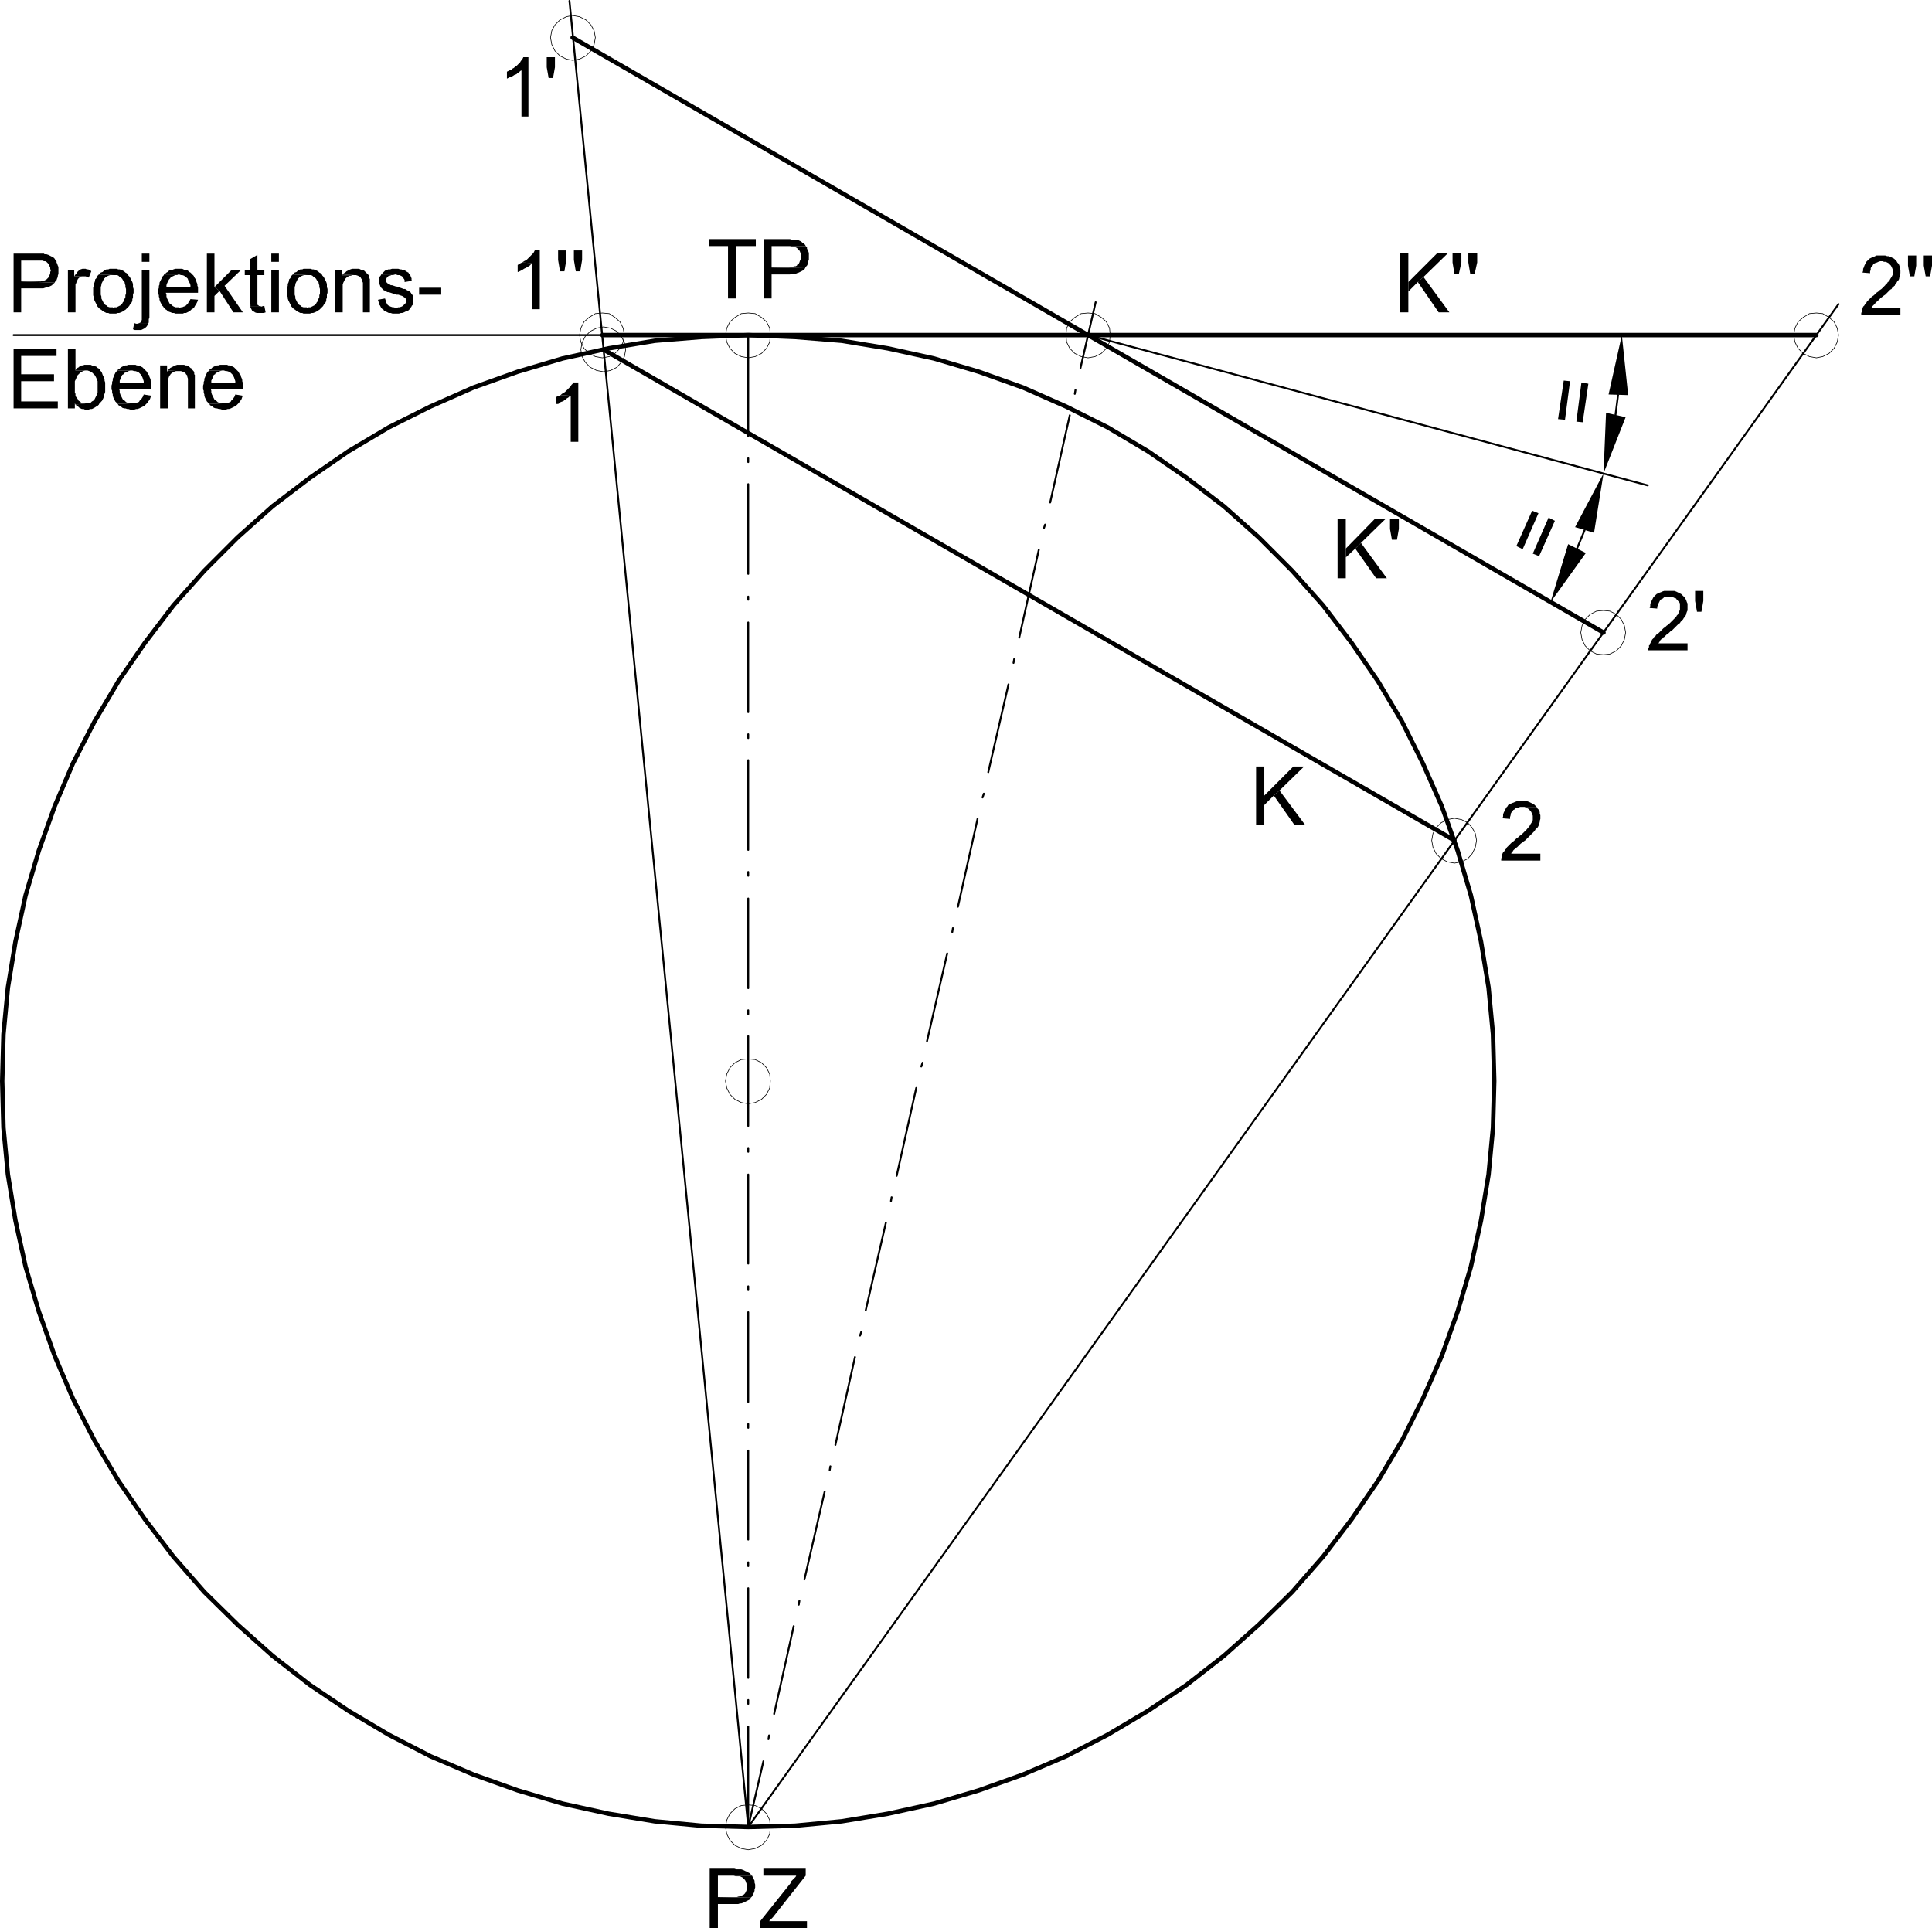 <?xml version="1.0" encoding="UTF-8" standalone="no"?>
<!-- Created with Inkscape (http://www.inkscape.org/) -->
<svg xmlns:dc="http://purl.org/dc/elements/1.1/" xmlns:cc="http://creativecommons.org/ns#" xmlns:rdf="http://www.w3.org/1999/02/22-rdf-syntax-ns#" xmlns:svg="http://www.w3.org/2000/svg" xmlns="http://www.w3.org/2000/svg" xmlns:sodipodi="http://sodipodi.sourceforge.net/DTD/sodipodi-0.dtd" xmlns:inkscape="http://www.inkscape.org/namespaces/inkscape" id="svg2403" sodipodi:version="0.32" inkscape:version="0.46" width="458.775" height="457.875" xml:space="preserve" sodipodi:docname="SterProKreiTreu.svg" version="1.0" inkscape:output_extension="org.inkscape.output.svg.inkscape"><defs id="defs2406"><inkscape:perspective sodipodi:type="inkscape:persp3d" inkscape:vp_x="0 : 526.18109 : 1" inkscape:vp_y="0 : 1000 : 0" inkscape:vp_z="744.09448 : 526.18109 : 1" inkscape:persp3d-origin="372.04724 : 350.78739 : 1" id="perspective2410"/></defs><sodipodi:namedview inkscape:window-height="952" inkscape:window-width="1280" inkscape:pageshadow="2" inkscape:pageopacity="0.0" guidetolerance="10.0" gridtolerance="10.0" objecttolerance="10.0" borderopacity="1.0" bordercolor="#666666" pagecolor="#ffffff" id="base" showgrid="false" inkscape:zoom="1.6139771" inkscape:cx="229.3875" inkscape:cy="228.93758" inkscape:window-x="-4" inkscape:window-y="-4" inkscape:current-layer="g2412"/><g id="g2412" inkscape:groupmode="layer" inkscape:label="SterProKreiTreu" transform="matrix(1.25,0,0,-1.25,-154.125,474.853)"><g id="g2414" transform="scale(0.12,0.12)"><g id="g2416"><path d="M 3393,1454.19 L 3391,1528.19 L 3384,1602.19 L 3372,1675.19 L 3356,1748.19 L 3335,1819.19 L 3310,1889.19 L 3280,1957.19 L 3247,2023.19 L 3209,2087.19 L 3167,2148.19 L 3122,2207.19 L 3073,2262.19 L 3020,2315.19 L 2965,2364.19 L 2906,2409.19 L 2845,2451.19 L 2781,2489.19 L 2715,2522.19 L 2647,2552.19 L 2577,2577.19 L 2506,2598.19 L 2433,2614.19 L 2360,2626.19 L 2286,2632.19 L 2212,2635.19 L 2138,2632.19 L 2064,2626.19 L 1991,2614.19 L 1918,2598.19 L 1847,2577.19 L 1777,2552.19 L 1709,2522.19 L 1643,2489.19 L 1579,2451.19 L 1518,2409.19 L 1459,2364.19 L 1404,2315.19 L 1351,2262.19 L 1302,2207.19 L 1257,2148.19 L 1215,2087.19 L 1177,2023.19 L 1143,1957.19 L 1114,1889.19 L 1089,1819.19 L 1068,1748.19 L 1052,1675.19 L 1040,1602.19 L 1033,1528.19 L 1031,1454.19 L 1033,1380.19 L 1040,1306.19 L 1052,1233.19 L 1068,1160.19 L 1089,1089.19 L 1114,1019.19 L 1143,951.189 L 1177,885.189 L 1215,821.189 L 1257,760.189 L 1302,701.189 L 1351,645.189 L 1404,593.189 L 1459,544.189 L 1518,498.189 L 1579,457.189 L 1643,419.189 L 1709,385.189 L 1777,356.189 L 1847,331.189 L 1918,310.189 L 1991,294.189 L 2064,282.189 L 2138,275.189 L 2212,273.189 L 2286,275.189 L 2360,282.189 L 2433,294.189 L 2506,310.189 L 2577,331.189 L 2647,356.189 L 2715,385.189 L 2781,419.189 L 2845,457.189 L 2906,498.189 L 2965,544.189 L 3020,593.189 L 3073,645.189 L 3122,701.189 L 3167,760.189 L 3209,821.189 L 3247,885.189 L 3280,951.189 L 3310,1019.19 L 3335,1089.19 L 3356,1160.19 L 3372,1233.19 L 3384,1306.19 L 3391,1380.19 L 3393,1454.19" style="fill:none;stroke:#000000;stroke-width:7;stroke-linecap:round;stroke-linejoin:round;stroke-miterlimit:10;stroke-dasharray:none;stroke-opacity:1" id="path2418"/><path d="M 2212,273.189 L 2212,432.189 M 2212,468.189 L 2212,474.189 M 2212,509.189 L 2212,651.189 M 2212,686.189 L 2212,692.189 M 2212,728.189 L 2212,869.189 M 2212,905.189 L 2212,911.189 M 2212,946.189 L 2212,1088.19 M 2212,1123.19 L 2212,1129.19 M 2212,1165.19 L 2212,1306.19 M 2212,1342.19 L 2212,1348.19 M 2212,1383.19 L 2212,1525.19 M 2212,1560.19 L 2212,1566.19 M 2212,1601.19 L 2212,1743.19 M 2212,1779.19 L 2212,1785.19 M 2212,1820.19 L 2212,1962.19 M 2212,1997.19 L 2212,2003.19 M 2212,2038.19 L 2212,2180.19 M 2212,2216.19 L 2212,2221.19 M 2212,2257.19 L 2212,2399.19 M 2212,2434.19 L 2212,2440.19" style="fill:none;stroke:#000000;stroke-width:3;stroke-linecap:round;stroke-linejoin:round;stroke-miterlimit:10;stroke-dasharray:none;stroke-opacity:1" id="path2420"/><path d="M 2212,2475.19 L 2212,2635.19" style="fill:none;stroke:#000000;stroke-width:3;stroke-linecap:round;stroke-linejoin:round;stroke-miterlimit:10;stroke-dasharray:none;stroke-opacity:1" id="path2422"/><path d="M 1983,2612.19 L 3330,1835.19" style="fill:none;stroke:#000000;stroke-width:7;stroke-linecap:round;stroke-linejoin:round;stroke-miterlimit:10;stroke-dasharray:none;stroke-opacity:1" id="path2424"/><path d="M 1929,3164.19 L 2212,273.189 L 3938,2684.19" style="fill:none;stroke:#000000;stroke-width:3;stroke-linecap:round;stroke-linejoin:round;stroke-miterlimit:10;stroke-dasharray:none;stroke-opacity:1" id="path2426"/><path d="M 2018,2612.19 L 2016,2623.19 L 2011,2633.19 L 2004,2641.19 L 1994,2646.19 L 1983,2648.19 L 1972,2646.19 L 1962,2641.19 L 1954,2633.19 L 1949,2623.19 L 1947,2612.19 L 1949,2601.19 L 1954,2592.19 L 1962,2584.19 L 1972,2579.19 L 1983,2577.19 L 1994,2579.19 L 2004,2584.19 L 2011,2592.19 L 2016,2601.19 L 2018,2612.19" style="fill:none;stroke:#000000;stroke-width:1;stroke-linecap:round;stroke-linejoin:round;stroke-miterlimit:10;stroke-dasharray:none;stroke-opacity:1" id="path2428"/><path d="M 2247,273.189 L 2246,284.189 L 2241,294.189 L 2233,302.189 L 2223,307.189 L 2212,308.189 L 2201,307.189 L 2191,302.189 L 2183,294.189 L 2178,284.189 L 2176,273.189 L 2178,262.189 L 2183,252.189 L 2191,244.189 L 2201,239.189 L 2212,237.189 L 2223,239.189 L 2233,244.189 L 2241,252.189 L 2246,262.189 L 2247,273.189" style="fill:none;stroke:#000000;stroke-width:1;stroke-linecap:round;stroke-linejoin:round;stroke-miterlimit:10;stroke-dasharray:none;stroke-opacity:1" id="path2430"/><path d="M 3365,1835.19 L 3363,1846.19 L 3358,1855.19 L 3351,1863.19 L 3341,1868.19 L 3330,1870.19 L 3319,1868.19 L 3309,1863.19 L 3301,1855.19 L 3296,1846.19 L 3294,1835.19 L 3296,1824.19 L 3301,1814.19 L 3309,1806.19 L 3319,1801.19 L 3330,1799.19 L 3341,1801.19 L 3351,1806.19 L 3358,1814.19 L 3363,1824.19 L 3365,1835.19" style="fill:none;stroke:#000000;stroke-width:1;stroke-linecap:round;stroke-linejoin:round;stroke-miterlimit:10;stroke-dasharray:none;stroke-opacity:1" id="path2432"/><path d="M 2212,273.189 L 2236,377.189 M 2244,412.189 L 2245,418.189 M 2253,452.189 L 2284,591.189 M 2292,625.189 L 2293,631.189 M 2301,665.189 L 2333,804.189 M 2341,838.189 L 2342,844.189 M 2350,878.189 L 2381,1017.19 M 2389,1051.19 L 2391,1057.19 M 2398,1091.19 L 2430,1230.19 M 2438,1264.19 L 2439,1270.19 M 2447,1304.19 L 2478,1443.19 M 2486,1477.19 L 2488,1483.19 M 2495,1517.19 L 2527,1656.19 M 2535,1690.19 L 2536,1696.19 M 2544,1730.19 L 2575,1869.19 M 2583,1903.19 L 2585,1909.19 M 2592,1943.19 L 2624,2082.19 M 2632,2116.19 L 2633,2122.19 M 2641,2156.19 L 2672,2295.19 M 2680,2329.19 L 2682,2335.19 M 2690,2370.19 L 2721,2508.19 M 2729,2542.19 L 2730,2548.19" style="fill:none;stroke:#000000;stroke-width:3;stroke-linecap:round;stroke-linejoin:round;stroke-miterlimit:10;stroke-dasharray:none;stroke-opacity:1" id="path2434"/><path d="M 2738,2583.19 L 2762,2687.19" style="fill:none;stroke:#000000;stroke-width:3;stroke-linecap:round;stroke-linejoin:round;stroke-miterlimit:10;stroke-dasharray:none;stroke-opacity:1" id="path2436"/><path d="M 2218,196.189 L 2188,196.189 L 2189,196.189 L 2192,195.189 L 2199,195.189 L 2201,194.189 L 2203,193.189 L 2205,191.189 L 2207,189.189 L 2207,189.189 L 2208,187.189 L 2209,184.189 L 2210,182.189 L 2210,175.189 L 2209,172.189 L 2208,170.189 L 2207,168.189 L 2205,166.189 L 2205,166.189 L 2203,165.189 L 2201,164.189 L 2199,163.189 L 2197,163.189 L 2194,162.189 L 2164,162.189 L 2216,161.189 L 2218,163.189 L 2219,165.189 L 2220,167.189 L 2221,169.189 L 2222,172.189 L 2222,174.189 L 2223,177.189 L 2223,182.189 L 2222,185.189 L 2222,188.189 L 2221,190.189 L 2220,192.189 L 2219,194.189" style="fill:#000000;fill-opacity:1;fill-rule:evenodd;stroke:none" id="path2438"/><path d="M 2186,207.189 L 2151,207.189 L 2151,113.189 L 2164,113.189 L 2164,151.189 L 2196,151.189 L 2199,152.189 L 2201,152.189 L 2204,153.189 L 2206,154.189 L 2208,155.189 L 2210,156.189 L 2212,157.189 L 2214,158.189 L 2215,159.189 L 2216,161.189 L 2164,162.189 L 2164,196.189 L 2218,196.189 L 2216,198.189 L 2214,200.189 L 2212,201.189 L 2211,202.189 L 2208,203.189 L 2206,204.189 L 2204,205.189 L 2201,206.189 L 2193,206.189 L 2190,207.189" style="fill:#000000;fill-opacity:1;fill-rule:evenodd;stroke:none" id="path2440"/><path d="M 2303,207.189 L 2236,207.189 L 2236,196.189 L 2288,196.189 L 2287,194.189 L 2286,193.189 L 2284,191.189 L 2282,189.189 L 2280,187.189 L 2279,184.189 L 2231,124.189 L 2231,113.189 L 2305,113.189 L 2305,124.189 L 2245,124.189 L 2251,130.189 L 2303,196.189" style="fill:#000000;fill-opacity:1;fill-rule:evenodd;stroke:none" id="path2442"/><path d="M 1115,2754.19 L 1085,2753.19 L 1095,2753.19 L 1097,2752.19 L 1099,2752.19 L 1101,2751.19 L 1103,2749.19 L 1105,2747.19 L 1105,2747.19 L 1106,2744.19 L 1107,2742.19 L 1107,2740.19 L 1108,2737.19 L 1107,2735.19 L 1107,2733.19 L 1106,2730.19 L 1105,2728.19 L 1104,2726.19 L 1102,2724.19 L 1102,2724.19 L 1101,2723.19 L 1099,2722.19 L 1097,2721.19 L 1094,2721.19 L 1092,2720.19 L 1061,2720.19 L 1114,2718.19 L 1115,2720.19 L 1117,2722.19 L 1118,2725.19 L 1119,2727.19 L 1119,2729.19 L 1120,2732.19 L 1120,2743.19 L 1119,2745.19 L 1118,2748.19 L 1117,2750.19 L 1117,2752.19" style="fill:#000000;fill-opacity:1;fill-rule:evenodd;stroke:none" id="path2444"/><path d="M 1084,2764.19 L 1049,2764.19 L 1049,2671.19 L 1061,2671.19 L 1061,2709.19 L 1096,2709.19 L 1099,2710.19 L 1102,2711.19 L 1104,2711.19 L 1106,2712.19 L 1108,2713.19 L 1110,2714.19 L 1111,2716.19 L 1113,2717.19 L 1114,2718.19 L 1061,2720.19 L 1061,2753.19 L 1085,2753.19 L 1115,2754.19 L 1114,2756.19 L 1112,2758.19 L 1110,2759.19 L 1108,2760.19 L 1106,2761.19 L 1104,2762.19 L 1101,2763.19 L 1098,2763.19 L 1097,2764.19 L 1087,2764.19" style="fill:#000000;fill-opacity:1;fill-rule:evenodd;stroke:none" id="path2446"/><path d="M 1145,2738.19 L 1135,2738.19 L 1135,2671.19 L 1147,2671.19 L 1147,2715.19 L 1148,2717.19 L 1149,2720.19 L 1149,2720.19 L 1150,2722.19 L 1151,2724.19 L 1153,2726.19 L 1155,2727.19 L 1157,2728.19 L 1160,2728.19 L 1145,2728.19" style="fill:#000000;fill-opacity:1;fill-rule:evenodd;stroke:none" id="path2448"/><path d="M 1160,2740.19 L 1158,2740.19 L 1155,2739.19 L 1153,2738.19 L 1152,2737.19 L 1150,2735.19 L 1149,2733.19 L 1147,2731.19 L 1145,2728.19 L 1163,2728.19 L 1166,2727.19 L 1168,2726.19 L 1172,2736.19 L 1170,2738.19 L 1167,2739.19 L 1165,2739.19 L 1163,2740.19" style="fill:#000000;fill-opacity:1;fill-rule:evenodd;stroke:none" id="path2450"/><path d="M 1184,2731.19 L 1182,2729.19 L 1181,2727.19 L 1180,2725.19 L 1178,2723.19 L 1178,2721.19 L 1177,2718.19 L 1176,2716.19 L 1176,2713.19 L 1175,2710.19 L 1175,2698.19 L 1176,2695.19 L 1176,2693.19 L 1177,2690.19 L 1178,2688.19 L 1179,2686.19 L 1180,2684.19 L 1181,2682.19 L 1182,2680.19 L 1184,2678.19 L 1207,2678.19 L 1206,2679.19 L 1201,2679.19 L 1198,2680.19 L 1196,2682.19 L 1194,2683.19 L 1192,2685.19 L 1192,2685.19 L 1191,2687.19 L 1190,2689.19 L 1189,2691.19 L 1188,2693.19 L 1188,2696.19 L 1187,2699.19 L 1187,2711.19 L 1188,2714.19 L 1188,2716.19 L 1189,2718.19 L 1190,2720.19 L 1191,2722.19 L 1192,2724.19 L 1193,2725.19 L 1195,2727.19 L 1197,2728.19 L 1199,2729.19 L 1202,2730.19 L 1207,2730.19" style="fill:#000000;fill-opacity:1;fill-rule:evenodd;stroke:none" id="path2452"/><path d="M 1207,2740.19 L 1201,2740.19 L 1199,2739.19 L 1196,2739.19 L 1194,2738.19 L 1192,2737.19 L 1190,2735.19 L 1187,2734.19 L 1185,2732.19 L 1185,2732.19 L 1184,2731.19 L 1207,2730.19 L 1213,2730.19 L 1215,2729.19 L 1217,2727.19 L 1219,2726.19 L 1221,2724.19 L 1222,2722.19 L 1224,2720.19 L 1225,2718.19 L 1225,2716.19 L 1226,2714.19 L 1226,2711.19 L 1227,2708.19 L 1227,2701.19 L 1226,2698.19 L 1226,2695.19 L 1225,2693.19 L 1224,2691.19 L 1224,2689.19 L 1222,2687.19 L 1221,2685.19 L 1220,2684.19 L 1218,2682.19 L 1216,2681.19 L 1214,2680.19 L 1212,2679.19 L 1209,2679.19 L 1207,2678.19 L 1184,2678.19 L 1184,2678.19 L 1186,2676.19 L 1188,2675.19 L 1190,2673.19 L 1192,2672.19 L 1194,2671.19 L 1196,2670.19 L 1199,2670.19 L 1201,2669.19 L 1211,2669.19 L 1214,2670.19 L 1216,2670.19 L 1219,2671.19 L 1221,2672.19 L 1223,2673.19 L 1224,2674.19 L 1226,2675.19 L 1228,2677.19 L 1230,2679.19 L 1232,2681.19 L 1233,2683.19 L 1235,2685.19 L 1235,2685.19 L 1236,2687.19 L 1237,2689.19 L 1237,2692.19 L 1238,2694.19 L 1238,2699.19 L 1239,2702.19 L 1239,2708.19 L 1238,2711.19 L 1238,2716.19 L 1237,2719.19 L 1236,2721.19 L 1235,2723.19 L 1234,2725.19 L 1233,2727.19 L 1231,2729.19 L 1230,2731.19 L 1228,2733.19 L 1226,2734.19 L 1224,2736.19 L 1222,2737.19 L 1220,2738.19 L 1217,2739.19 L 1215,2739.19 L 1212,2740.19 L 1210,2740.19" style="fill:#000000;fill-opacity:1;fill-rule:evenodd;stroke:none" id="path2454"/><path d="M 1240,2654.19 L 1238,2644.19 L 1239,2644.19 L 1241,2643.19 L 1251,2643.19 L 1253,2644.19 L 1255,2645.19 L 1257,2646.19 L 1259,2648.19 L 1260,2649.19 L 1261,2651.19 L 1262,2653.19 L 1245,2653.19 L 1243,2653.19" style="fill:#000000;fill-opacity:1;fill-rule:evenodd;stroke:none" id="path2456"/><path d="M 1264,2738.19 L 1252,2738.19 L 1252,2659.19 L 1251,2657.19 L 1250,2655.19 L 1250,2655.19 L 1248,2654.19 L 1245,2653.19 L 1262,2653.19 L 1263,2655.19 L 1263,2660.19 L 1264,2663.19 L 1264,2667.19" style="fill:#000000;fill-opacity:1;fill-rule:evenodd;stroke:none" id="path2458"/><path d="M 1252,2751.19 L 1264,2751.19 L 1264,2764.19 L 1252,2764.19 L 1252,2751.19 z" style="fill:#000000;fill-opacity:1;fill-rule:evenodd;stroke:none" id="path2460"/><path d="M 1329,2692.19 L 1329,2692.19 L 1328,2690.19 L 1326,2687.19 L 1325,2685.19 L 1323,2683.19 L 1322,2682.19 L 1321,2681.19 L 1318,2680.19 L 1316,2679.19 L 1314,2679.19 L 1311,2678.19 L 1287,2678.19 L 1288,2678.19 L 1289,2676.19 L 1291,2675.19 L 1293,2673.19 L 1295,2672.19 L 1298,2671.19 L 1300,2670.19 L 1303,2670.19 L 1305,2669.19 L 1311,2669.19 L 1317,2669.19 L 1319,2670.19 L 1322,2670.19 L 1324,2671.19 L 1326,2672.19 L 1328,2673.19 L 1330,2675.19 L 1331,2676.19 L 1333,2677.19 L 1335,2679.19 L 1336,2681.19 L 1338,2684.19 L 1339,2686.19 L 1340,2688.19 L 1341,2691.19" style="fill:#000000;fill-opacity:1;fill-rule:evenodd;stroke:none" id="path2462"/><path d="M 1287,2731.19 L 1287,2730.19 L 1285,2728.19 L 1284,2726.19 L 1283,2724.19 L 1282,2722.19 L 1281,2720.19 L 1280,2718.19 L 1280,2715.19 L 1279,2713.19 L 1279,2710.19 L 1278,2707.19 L 1278,2701.19 L 1279,2698.19 L 1279,2696.19 L 1280,2693.19 L 1280,2691.19 L 1281,2688.19 L 1282,2686.19 L 1283,2684.19 L 1284,2682.19 L 1286,2680.19 L 1287,2678.19 L 1311,2678.19 L 1310,2679.19 L 1305,2679.19 L 1303,2680.19 L 1301,2681.19 L 1299,2683.19 L 1297,2684.19 L 1296,2685.19 L 1295,2687.19 L 1294,2689.19 L 1293,2691.19 L 1292,2693.19 L 1291,2696.19 L 1291,2699.19 L 1290,2702.19 L 1341,2702.19 L 1341,2711.19 L 1291,2711.19 L 1291,2714.19 L 1292,2717.19 L 1293,2719.19 L 1294,2721.19 L 1295,2723.19 L 1297,2725.19 L 1298,2727.19 L 1301,2728.19 L 1303,2729.19 L 1305,2730.19 L 1308,2730.19 L 1310,2731.19" style="fill:#000000;fill-opacity:1;fill-rule:evenodd;stroke:none" id="path2464"/><path d="M 1310,2740.19 L 1305,2740.19 L 1302,2739.19 L 1300,2738.19 L 1297,2738.19 L 1295,2737.19 L 1293,2735.19 L 1291,2734.19 L 1289,2732.19 L 1287,2731.19 L 1311,2731.19 L 1314,2730.19 L 1316,2730.19 L 1319,2729.19 L 1321,2727.19 L 1323,2726.19 L 1325,2724.19 L 1325,2723.19 L 1326,2721.19 L 1327,2719.19 L 1328,2717.19 L 1329,2714.19 L 1329,2711.19 L 1291,2711.19 L 1341,2711.19 L 1340,2713.19 L 1340,2716.19 L 1339,2718.19 L 1338,2721.19 L 1338,2723.19 L 1336,2725.19 L 1335,2727.19 L 1334,2729.19 L 1332,2731.19 L 1331,2732.19 L 1329,2734.19 L 1327,2735.19 L 1325,2737.19 L 1323,2738.19 L 1320,2738.19 L 1318,2739.19 L 1316,2740.19 L 1313,2740.19" style="fill:#000000;fill-opacity:1;fill-rule:evenodd;stroke:none" id="path2466"/><path d="M 1409,2738.19 L 1394,2738.19 L 1367,2711.19 L 1375,2705.19 L 1397,2671.19 L 1412,2671.19 L 1383,2713.19" style="fill:#000000;fill-opacity:1;fill-rule:evenodd;stroke:none" id="path2468"/><path d="M 1367,2764.19 L 1355,2764.19 L 1355,2671.19 L 1367,2671.19 L 1367,2697.19 L 1375,2705.19 L 1367,2711.19" style="fill:#000000;fill-opacity:1;fill-rule:evenodd;stroke:none" id="path2470"/><path d="M 1446,2681.19 L 1444,2681.19 L 1441,2680.19 L 1424,2680.19 L 1424,2678.19 L 1425,2677.19 L 1426,2675.19 L 1427,2673.19 L 1430,2672.19 L 1431,2671.19 L 1434,2670.19 L 1445,2670.19 L 1448,2671.19" style="fill:#000000;fill-opacity:1;fill-rule:evenodd;stroke:none" id="path2472"/><path d="M 1435,2762.19 L 1423,2755.19 L 1423,2738.19 L 1415,2738.19 L 1415,2730.19 L 1423,2730.19 L 1423,2686.19 L 1424,2683.19 L 1424,2680.19 L 1441,2680.19 L 1440,2681.19 L 1437,2681.19 L 1437,2682.19 L 1435,2683.19 L 1435,2730.19 L 1446,2730.19 L 1446,2738.19 L 1435,2738.19" style="fill:#000000;fill-opacity:1;fill-rule:evenodd;stroke:none" id="path2474"/><path d="M 1457,2671.19 L 1469,2671.19 L 1469,2738.19 L 1457,2738.19 L 1457,2671.19 z" style="fill:#000000;fill-opacity:1;fill-rule:evenodd;stroke:none" id="path2476"/><path d="M 1457,2751.19 L 1469,2751.19 L 1469,2764.19 L 1457,2764.19 L 1457,2751.19 z" style="fill:#000000;fill-opacity:1;fill-rule:evenodd;stroke:none" id="path2478"/><path d="M 1491,2731.19 L 1489,2729.19 L 1488,2727.19 L 1487,2725.19 L 1485,2723.19 L 1485,2721.19 L 1484,2718.19 L 1483,2716.19 L 1483,2713.19 L 1482,2710.19 L 1482,2698.19 L 1483,2695.19 L 1483,2693.19 L 1484,2690.19 L 1485,2688.19 L 1486,2686.19 L 1487,2684.19 L 1488,2682.19 L 1489,2680.19 L 1491,2678.19 L 1514,2678.19 L 1513,2679.19 L 1508,2679.19 L 1505,2680.19 L 1503,2682.19 L 1501,2683.19 L 1499,2685.19 L 1499,2685.19 L 1498,2687.19 L 1497,2689.19 L 1496,2691.19 L 1495,2693.19 L 1495,2696.19 L 1494,2699.19 L 1494,2711.19 L 1495,2714.19 L 1495,2716.19 L 1496,2718.19 L 1497,2720.19 L 1498,2722.19 L 1499,2724.19 L 1500,2725.19 L 1502,2727.19 L 1504,2728.19 L 1506,2729.19 L 1509,2730.19 L 1514,2730.19" style="fill:#000000;fill-opacity:1;fill-rule:evenodd;stroke:none" id="path2480"/><path d="M 1514,2740.19 L 1508,2740.19 L 1506,2739.19 L 1503,2739.19 L 1501,2738.19 L 1499,2737.19 L 1497,2735.19 L 1494,2734.19 L 1492,2732.19 L 1492,2732.19 L 1491,2731.19 L 1514,2730.19 L 1520,2730.19 L 1522,2729.19 L 1524,2727.19 L 1526,2726.19 L 1528,2724.19 L 1529,2722.19 L 1531,2720.19 L 1532,2718.19 L 1532,2716.19 L 1533,2714.19 L 1533,2711.19 L 1534,2708.19 L 1534,2701.19 L 1533,2698.19 L 1533,2695.19 L 1532,2693.19 L 1531,2691.19 L 1531,2689.19 L 1529,2687.19 L 1528,2685.19 L 1527,2684.19 L 1525,2682.19 L 1523,2681.19 L 1521,2680.19 L 1519,2679.19 L 1516,2679.19 L 1514,2678.19 L 1491,2678.19 L 1491,2678.19 L 1493,2676.19 L 1495,2675.19 L 1497,2673.19 L 1499,2672.19 L 1501,2671.19 L 1503,2670.19 L 1506,2670.19 L 1508,2669.19 L 1518,2669.19 L 1521,2670.19 L 1523,2670.19 L 1526,2671.19 L 1528,2672.19 L 1530,2673.19 L 1531,2674.19 L 1533,2675.19 L 1535,2677.19 L 1537,2679.19 L 1539,2681.19 L 1540,2683.19 L 1542,2685.19 L 1542,2685.19 L 1543,2687.19 L 1544,2689.19 L 1544,2692.19 L 1545,2694.19 L 1545,2699.19 L 1546,2702.19 L 1546,2708.19 L 1545,2711.19 L 1545,2716.19 L 1544,2719.19 L 1543,2721.19 L 1542,2723.19 L 1541,2725.19 L 1540,2727.19 L 1538,2729.19 L 1537,2731.19 L 1535,2733.19 L 1533,2734.19 L 1531,2736.19 L 1529,2737.19 L 1527,2738.19 L 1524,2739.19 L 1522,2739.19 L 1519,2740.19 L 1517,2740.19" style="fill:#000000;fill-opacity:1;fill-rule:evenodd;stroke:none" id="path2482"/><path d="M 1570,2731.19 L 1569,2729.19 L 1583,2729.19 L 1585,2730.19 L 1588,2730.19" style="fill:#000000;fill-opacity:1;fill-rule:evenodd;stroke:none" id="path2484"/><path d="M 1569,2738.19 L 1558,2738.19 L 1558,2671.19 L 1570,2671.19 L 1570,2715.19 L 1571,2718.19 L 1572,2720.19 L 1573,2722.19 L 1574,2724.19 L 1575,2725.19 L 1576,2726.19 L 1578,2727.19 L 1580,2729.19 L 1569,2729.19" style="fill:#000000;fill-opacity:1;fill-rule:evenodd;stroke:none" id="path2486"/><path d="M 1590,2740.19 L 1585,2740.19 L 1582,2739.19 L 1580,2738.19 L 1578,2737.19 L 1576,2736.19 L 1574,2734.19 L 1572,2733.19 L 1570,2731.19 L 1588,2730.19 L 1591,2730.19 L 1594,2729.19 L 1596,2728.19 L 1598,2727.19 L 1599,2725.19 L 1601,2722.19 L 1601,2720.19 L 1602,2718.19 L 1602,2671.19 L 1613,2671.19 L 1613,2724.19 L 1612,2725.19 L 1612,2728.19 L 1611,2730.19 L 1609,2732.19 L 1608,2733.19 L 1606,2735.19 L 1604,2737.19 L 1602,2738.19 L 1600,2738.19 L 1598,2739.19 L 1596,2740.19 L 1593,2740.19" style="fill:#000000;fill-opacity:1;fill-rule:evenodd;stroke:none" id="path2488"/><path d="M 1637,2693.19 L 1626,2691.19 L 1626,2690.19 L 1627,2687.19 L 1627,2684.19 L 1629,2682.19 L 1630,2680.19 L 1631,2678.19 L 1655,2678.19 L 1654,2678.19 L 1651,2679.19 L 1649,2679.19 L 1646,2680.19 L 1644,2681.19 L 1642,2682.19 L 1641,2683.19 L 1640,2685.19 L 1638,2687.19 L 1638,2690.19" style="fill:#000000;fill-opacity:1;fill-rule:evenodd;stroke:none" id="path2490"/><path d="M 1631,2731.19 L 1630,2729.19 L 1629,2728.19 L 1628,2726.19 L 1628,2716.19 L 1629,2714.19 L 1630,2711.19 L 1631,2710.19 L 1633,2708.19 L 1635,2706.19 L 1638,2705.19 L 1638,2705.19 L 1639,2704.19 L 1641,2703.19 L 1643,2703.19 L 1646,2702.19 L 1649,2701.19 L 1652,2700.19 L 1655,2699.19 L 1658,2699.19 L 1661,2698.19 L 1664,2697.19 L 1666,2696.19 L 1667,2695.19 L 1669,2694.19 L 1670,2692.19 L 1670,2686.19 L 1668,2684.19 L 1666,2682.19 L 1665,2681.19 L 1663,2680.19 L 1660,2679.19 L 1658,2679.19 L 1655,2678.19 L 1631,2678.19 L 1633,2676.19 L 1635,2675.19 L 1635,2674.19 L 1637,2673.19 L 1639,2672.19 L 1641,2671.19 L 1643,2670.19 L 1646,2670.19 L 1649,2669.19 L 1659,2669.19 L 1662,2670.19 L 1664,2670.19 L 1667,2671.19 L 1669,2672.19 L 1671,2673.19 L 1674,2674.19 L 1676,2676.19 L 1677,2678.19 L 1679,2680.19 L 1679,2681.19 L 1681,2683.19 L 1681,2685.19 L 1682,2688.19 L 1682,2693.19 L 1681,2696.19 L 1681,2698.19 L 1679,2700.19 L 1678,2702.19 L 1676,2704.19 L 1674,2705.19 L 1672,2706.19 L 1670,2707.19 L 1669,2708.19 L 1666,2708.19 L 1664,2709.19 L 1661,2710.19 L 1658,2711.19 L 1655,2712.19 L 1654,2712.19 L 1651,2713.19 L 1648,2714.19 L 1646,2714.19 L 1645,2715.19 L 1644,2715.19 L 1642,2716.19 L 1640,2718.19 L 1639,2719.19 L 1639,2724.19 L 1640,2726.19 L 1642,2728.19 L 1643,2729.19 L 1645,2729.19 L 1647,2730.19 L 1650,2730.19 L 1653,2731.19" style="fill:#000000;fill-opacity:1;fill-rule:evenodd;stroke:none" id="path2492"/><path d="M 1653,2740.19 L 1648,2740.19 L 1645,2739.19 L 1642,2739.19 L 1640,2738.19 L 1637,2737.19 L 1635,2735.19 L 1635,2735.19 L 1633,2733.19 L 1631,2731.19 L 1654,2731.19 L 1657,2730.19 L 1660,2730.19 L 1662,2729.19 L 1664,2728.19 L 1665,2726.19 L 1667,2724.19 L 1668,2722.19 L 1668,2719.19 L 1680,2721.19 L 1679,2722.19 L 1679,2725.19 L 1678,2727.19 L 1677,2730.19 L 1676,2732.19 L 1675,2732.19 L 1674,2734.19 L 1672,2735.19 L 1669,2737.19 L 1667,2738.19 L 1665,2738.19 L 1663,2739.19 L 1661,2739.19 L 1658,2740.19 L 1655,2740.19" style="fill:#000000;fill-opacity:1;fill-rule:evenodd;stroke:none" id="path2494"/><path d="M 1691,2699.19 L 1726,2699.19 L 1726,2710.19 L 1691,2710.19 L 1691,2699.19 z" style="fill:#000000;fill-opacity:1;fill-rule:evenodd;stroke:none" id="path2496"/><path d="M 1117,2613.19 L 1049,2613.19 L 1049,2519.19 L 1119,2519.19 L 1119,2530.19 L 1061,2530.19 L 1061,2562.19 L 1113,2562.19 L 1113,2573.19 L 1061,2573.19 L 1061,2602.19 L 1117,2602.19" style="fill:#000000;fill-opacity:1;fill-rule:evenodd;stroke:none" id="path2498"/><path d="M 1158,2528.19 L 1146,2527.19 L 1147,2525.19 L 1164,2527.19 L 1161,2527.19" style="fill:#000000;fill-opacity:1;fill-rule:evenodd;stroke:none" id="path2500"/><path d="M 1165,2588.19 L 1161,2588.19 L 1159,2587.19 L 1157,2587.19 L 1154,2586.19 L 1152,2584.19 L 1150,2583.19 L 1148,2581.19 L 1147,2579.19 L 1166,2579.19 L 1169,2578.19 L 1171,2577.19 L 1173,2576.19 L 1175,2574.19 L 1177,2572.19 L 1177,2572.19 L 1178,2571.19 L 1179,2569.19 L 1180,2567.19 L 1181,2564.19 L 1182,2562.19 L 1182,2544.19 L 1181,2541.19 L 1180,2539.19 L 1179,2537.19 L 1178,2535.19 L 1177,2533.19 L 1175,2531.19 L 1173,2530.19 L 1171,2528.19 L 1169,2527.19 L 1164,2527.19 L 1147,2525.19 L 1149,2523.19 L 1151,2522.19 L 1153,2520.19 L 1155,2519.19 L 1157,2518.19 L 1160,2518.19 L 1162,2517.19 L 1165,2517.19 L 1168,2517.19 L 1170,2518.19 L 1173,2518.19 L 1175,2519.19 L 1177,2520.19 L 1180,2522.19 L 1182,2523.19 L 1184,2525.19 L 1185,2527.19 L 1186,2527.19 L 1187,2529.19 L 1189,2531.19 L 1190,2533.19 L 1191,2535.19 L 1192,2538.19 L 1192,2540.19 L 1193,2542.19 L 1194,2545.19 L 1194,2560.19 L 1193,2563.19 L 1193,2565.19 L 1192,2568.19 L 1191,2570.19 L 1190,2572.19 L 1189,2575.19 L 1188,2577.19 L 1186,2579.19 L 1186,2580.19 L 1184,2582.19 L 1182,2583.19 L 1180,2585.19 L 1177,2586.19 L 1175,2586.19 L 1173,2587.19 L 1171,2588.19 L 1168,2588.19" style="fill:#000000;fill-opacity:1;fill-rule:evenodd;stroke:none" id="path2502"/><path d="M 1147,2613.19 L 1135,2613.19 L 1135,2519.19 L 1146,2519.19 L 1146,2527.19 L 1158,2528.19 L 1156,2528.19 L 1154,2530.19 L 1152,2531.19 L 1151,2533.19 L 1149,2536.19 L 1149,2536.19 L 1148,2537.19 L 1147,2539.19 L 1147,2542.19 L 1146,2544.19 L 1146,2562.19 L 1147,2564.19 L 1148,2566.19 L 1149,2569.19 L 1150,2571.19 L 1151,2572.19 L 1153,2574.19 L 1155,2576.19 L 1157,2577.19 L 1159,2578.19 L 1162,2579.19 L 1164,2579.19 L 1147,2579.19" style="fill:#000000;fill-opacity:1;fill-rule:evenodd;stroke:none" id="path2504"/><path d="M 1255,2541.19 L 1255,2541.19 L 1254,2538.19 L 1252,2535.19 L 1251,2533.19 L 1249,2532.19 L 1248,2530.19 L 1247,2529.19 L 1244,2528.19 L 1242,2527.19 L 1237,2527.19 L 1213,2526.19 L 1214,2526.19 L 1215,2524.19 L 1217,2523.19 L 1219,2522.19 L 1221,2520.19 L 1224,2519.19 L 1226,2519.19 L 1229,2518.19 L 1231,2518.19 L 1234,2517.19 L 1237,2517.19 L 1240,2517.19 L 1243,2518.19 L 1245,2518.19 L 1248,2519.19 L 1250,2520.19 L 1252,2521.19 L 1254,2522.19 L 1256,2523.19 L 1257,2524.19 L 1259,2526.19 L 1261,2528.19 L 1262,2530.19 L 1264,2532.19 L 1265,2534.19 L 1266,2537.19 L 1267,2539.19" style="fill:#000000;fill-opacity:1;fill-rule:evenodd;stroke:none" id="path2506"/><path d="M 1213,2579.19 L 1213,2578.19 L 1211,2577.19 L 1210,2575.19 L 1209,2573.19 L 1208,2571.19 L 1207,2568.19 L 1206,2566.19 L 1206,2563.19 L 1205,2561.19 L 1205,2558.19 L 1204,2555.19 L 1204,2549.19 L 1205,2547.19 L 1205,2544.19 L 1206,2541.19 L 1206,2539.19 L 1207,2536.19 L 1208,2534.19 L 1209,2532.19 L 1210,2530.19 L 1212,2528.19 L 1213,2526.19 L 1237,2527.19 L 1231,2527.19 L 1229,2528.19 L 1227,2529.19 L 1225,2531.19 L 1223,2533.19 L 1222,2533.19 L 1221,2535.19 L 1220,2537.19 L 1219,2539.19 L 1218,2541.19 L 1217,2544.19 L 1217,2547.19 L 1216,2550.19 L 1267,2550.19 L 1267,2559.19 L 1217,2559.19 L 1217,2563.19 L 1218,2565.19 L 1219,2567.19 L 1220,2570.19 L 1221,2572.19 L 1223,2573.19 L 1224,2575.19 L 1227,2576.19 L 1229,2577.19 L 1231,2578.19 L 1234,2579.19 L 1236,2579.19" style="fill:#000000;fill-opacity:1;fill-rule:evenodd;stroke:none" id="path2508"/><path d="M 1236,2588.19 L 1231,2588.19 L 1228,2587.19 L 1226,2587.19 L 1223,2586.19 L 1221,2585.19 L 1219,2584.19 L 1217,2582.19 L 1215,2581.19 L 1213,2579.19 L 1237,2579.19 L 1240,2578.19 L 1242,2578.19 L 1245,2577.19 L 1247,2576.19 L 1249,2574.19 L 1251,2572.19 L 1251,2572.19 L 1252,2570.19 L 1253,2568.19 L 1254,2565.19 L 1255,2562.19 L 1255,2559.19 L 1217,2559.19 L 1267,2559.19 L 1266,2562.19 L 1266,2564.19 L 1265,2567.19 L 1264,2569.19 L 1264,2571.19 L 1262,2573.19 L 1261,2575.19 L 1260,2577.19 L 1258,2579.19 L 1257,2580.19 L 1255,2582.19 L 1253,2584.19 L 1251,2585.19 L 1249,2586.19 L 1246,2587.19 L 1244,2587.19 L 1242,2588.19 L 1239,2588.19" style="fill:#000000;fill-opacity:1;fill-rule:evenodd;stroke:none" id="path2510"/><path d="M 1293,2579.19 L 1292,2577.19 L 1303,2577.19 L 1306,2578.19 L 1311,2578.19" style="fill:#000000;fill-opacity:1;fill-rule:evenodd;stroke:none" id="path2512"/><path d="M 1292,2587.19 L 1281,2587.19 L 1281,2519.19 L 1293,2519.19 L 1293,2564.19 L 1294,2566.19 L 1295,2569.19 L 1296,2571.19 L 1297,2572.19 L 1298,2574.19 L 1299,2574.19 L 1301,2576.19 L 1303,2577.19 L 1292,2577.19" style="fill:#000000;fill-opacity:1;fill-rule:evenodd;stroke:none" id="path2514"/><path d="M 1313,2588.19 L 1308,2588.19 L 1305,2587.19 L 1303,2586.19 L 1301,2585.19 L 1299,2584.19 L 1297,2583.19 L 1295,2581.19 L 1293,2579.19 L 1311,2578.19 L 1314,2578.19 L 1317,2577.19 L 1319,2576.19 L 1321,2575.19 L 1322,2573.19 L 1324,2571.19 L 1324,2569.19 L 1325,2566.19 L 1325,2519.19 L 1336,2519.19 L 1336,2572.19 L 1335,2573.19 L 1335,2576.19 L 1334,2578.19 L 1332,2580.19 L 1331,2582.19 L 1329,2583.19 L 1327,2585.19 L 1325,2586.19 L 1323,2587.19 L 1321,2587.19 L 1319,2588.19 L 1316,2588.19" style="fill:#000000;fill-opacity:1;fill-rule:evenodd;stroke:none" id="path2516"/><path d="M 1400,2541.19 L 1400,2541.19 L 1399,2538.19 L 1397,2535.19 L 1396,2533.19 L 1394,2532.19 L 1393,2530.19 L 1392,2529.19 L 1389,2528.19 L 1387,2527.19 L 1382,2527.19 L 1358,2526.19 L 1359,2526.19 L 1360,2524.19 L 1362,2523.19 L 1364,2522.19 L 1366,2520.19 L 1369,2519.19 L 1371,2519.19 L 1374,2518.19 L 1376,2518.19 L 1379,2517.19 L 1382,2517.19 L 1385,2517.19 L 1388,2518.19 L 1390,2518.19 L 1393,2519.19 L 1395,2520.19 L 1397,2521.19 L 1399,2522.19 L 1401,2523.19 L 1402,2524.19 L 1404,2526.19 L 1406,2528.19 L 1407,2530.19 L 1409,2532.19 L 1410,2534.19 L 1411,2537.19 L 1412,2539.19" style="fill:#000000;fill-opacity:1;fill-rule:evenodd;stroke:none" id="path2518"/><path d="M 1358,2579.19 L 1358,2578.19 L 1356,2577.19 L 1355,2575.19 L 1354,2573.19 L 1353,2571.19 L 1352,2568.19 L 1351,2566.19 L 1351,2563.19 L 1350,2561.19 L 1350,2558.19 L 1349,2555.19 L 1349,2549.19 L 1350,2547.19 L 1350,2544.19 L 1351,2541.19 L 1351,2539.19 L 1352,2536.19 L 1353,2534.19 L 1354,2532.19 L 1355,2530.19 L 1357,2528.19 L 1358,2526.19 L 1382,2527.19 L 1376,2527.19 L 1374,2528.19 L 1372,2529.19 L 1370,2531.19 L 1368,2533.19 L 1367,2533.19 L 1366,2535.19 L 1365,2537.19 L 1364,2539.19 L 1363,2541.19 L 1362,2544.19 L 1362,2547.19 L 1361,2550.19 L 1412,2550.19 L 1412,2559.19 L 1362,2559.19 L 1362,2563.19 L 1363,2565.19 L 1364,2567.19 L 1365,2570.19 L 1366,2572.19 L 1368,2573.19 L 1369,2575.19 L 1372,2576.19 L 1374,2577.19 L 1376,2578.19 L 1379,2579.19 L 1381,2579.19" style="fill:#000000;fill-opacity:1;fill-rule:evenodd;stroke:none" id="path2520"/><path d="M 1381,2588.19 L 1376,2588.19 L 1373,2587.19 L 1371,2587.19 L 1368,2586.19 L 1366,2585.19 L 1364,2584.19 L 1362,2582.19 L 1360,2581.19 L 1358,2579.19 L 1382,2579.19 L 1385,2578.19 L 1387,2578.19 L 1390,2577.19 L 1392,2576.19 L 1394,2574.19 L 1396,2572.19 L 1396,2572.19 L 1397,2570.19 L 1398,2568.19 L 1399,2565.19 L 1400,2562.19 L 1400,2559.19 L 1362,2559.19 L 1412,2559.19 L 1411,2562.19 L 1411,2564.19 L 1410,2567.19 L 1409,2569.19 L 1409,2571.19 L 1407,2573.19 L 1406,2575.19 L 1405,2577.19 L 1403,2579.19 L 1402,2580.19 L 1400,2582.19 L 1398,2584.19 L 1396,2585.19 L 1394,2586.19 L 1391,2587.19 L 1389,2587.19 L 1387,2588.19 L 1384,2588.19" style="fill:#000000;fill-opacity:1;fill-rule:evenodd;stroke:none" id="path2522"/><path d="M 1981,2635.19 L 1049,2635.19" style="fill:none;stroke:#000000;stroke-width:3;stroke-linecap:round;stroke-linejoin:round;stroke-miterlimit:10;stroke-dasharray:none;stroke-opacity:1" id="path2524"/><path d="M 3393,1454.19 L 3391,1528.19 L 3384,1602.19 L 3372,1675.19 L 3356,1748.19 L 3335,1819.19 L 3310,1889.19 L 3280,1957.19 L 3247,2023.19 L 3209,2087.19 L 3167,2148.19 L 3122,2207.19 L 3073,2262.19 L 3020,2315.19 L 2965,2364.19 L 2906,2409.19 L 2845,2451.19 L 2781,2489.19 L 2715,2522.19 L 2647,2552.19 L 2577,2577.19 L 2506,2598.19 L 2433,2614.19 L 2360,2626.19 L 2286,2632.19 L 2212,2635.19 L 2138,2632.19 L 2064,2626.19 L 1991,2614.19 L 1918,2598.19 L 1847,2577.19 L 1777,2552.19 L 1709,2522.19 L 1643,2489.19 L 1579,2451.19 L 1518,2409.19 L 1459,2364.19 L 1404,2315.19 L 1351,2262.19 L 1302,2207.19 L 1257,2148.19 L 1215,2087.19 L 1177,2023.19 L 1143,1957.19 L 1114,1889.19 L 1089,1819.19 L 1068,1748.19 L 1052,1675.19 L 1040,1602.19 L 1033,1528.19 L 1031,1454.19 L 1033,1380.19 L 1040,1306.19 L 1052,1233.19 L 1068,1160.19 L 1089,1089.19 L 1114,1019.19 L 1143,951.189 L 1177,885.189 L 1215,821.189 L 1257,760.189 L 1302,701.189 L 1351,645.189 L 1404,593.189 L 1459,544.189 L 1518,498.189 L 1579,457.189 L 1643,419.189 L 1709,385.189 L 1777,356.189 L 1847,331.189 L 1918,310.189 L 1991,294.189 L 2064,282.189 L 2138,275.189 L 2212,273.189 L 2286,275.189 L 2360,282.189 L 2433,294.189 L 2506,310.189 L 2577,331.189 L 2647,356.189 L 2715,385.189 L 2781,419.189 L 2845,457.189 L 2906,498.189 L 2965,544.189 L 3020,593.189 L 3073,645.189 L 3122,701.189 L 3167,760.189 L 3209,821.189 L 3247,885.189 L 3280,951.189 L 3310,1019.19 L 3335,1089.19 L 3356,1160.19 L 3372,1233.19 L 3384,1306.19 L 3391,1380.19 L 3393,1454.19" style="fill:none;stroke:#000000;stroke-width:3;stroke-linecap:round;stroke-linejoin:round;stroke-miterlimit:10;stroke-dasharray:none;stroke-opacity:1" id="path2526"/><path d="M 3903,2635.19 L 1981,2635.19" style="fill:none;stroke:#000000;stroke-width:7;stroke-linecap:round;stroke-linejoin:round;stroke-miterlimit:10;stroke-dasharray:none;stroke-opacity:1" id="path2528"/><path d="M 2247,2635.19 L 2246,2646.19 L 2241,2656.19 L 2233,2663.19 L 2223,2669.19 L 2212,2670.19 L 2201,2669.19 L 2191,2663.19 L 2183,2656.19 L 2178,2646.19 L 2176,2635.19 L 2178,2624.19 L 2183,2614.19 L 2191,2606.19 L 2201,2601.19 L 2212,2599.19 L 2223,2601.19 L 2233,2606.19 L 2241,2614.19 L 2246,2624.19 L 2247,2635.19" style="fill:none;stroke:#000000;stroke-width:1;stroke-linecap:round;stroke-linejoin:round;stroke-miterlimit:10;stroke-dasharray:none;stroke-opacity:1" id="path2530"/><path d="M 1934,3106.19 L 3566,2164.19" style="fill:none;stroke:#000000;stroke-width:7;stroke-linecap:round;stroke-linejoin:round;stroke-miterlimit:10;stroke-dasharray:none;stroke-opacity:1" id="path2532"/><path d="M 3938,2635.19 L 3936,2646.19 L 3931,2656.19 L 3923,2663.19 L 3913,2669.19 L 3903,2670.19 L 3892,2669.19 L 3882,2663.19 L 3874,2656.19 L 3869,2646.19 L 3867,2635.19 L 3869,2624.19 L 3874,2614.19 L 3882,2606.19 L 3892,2601.19 L 3903,2599.19 L 3913,2601.19 L 3923,2606.19 L 3931,2614.19 L 3936,2624.19 L 3938,2635.19" style="fill:none;stroke:#000000;stroke-width:1;stroke-linecap:round;stroke-linejoin:round;stroke-miterlimit:10;stroke-dasharray:none;stroke-opacity:1" id="path2534"/><path d="M 2016,2635.19 L 2014,2646.19 L 2009,2656.19 L 2001,2663.19 L 1992,2669.19 L 1981,2670.19 L 1970,2669.19 L 1960,2663.19 L 1952,2656.19 L 1947,2646.19 L 1945,2635.19 L 1947,2624.19 L 1952,2614.19 L 1960,2606.19 L 1970,2601.19 L 1981,2599.19 L 1992,2601.19 L 2001,2606.19 L 2009,2614.19 L 2014,2624.19 L 2016,2635.19" style="fill:none;stroke:#000000;stroke-width:1;stroke-linecap:round;stroke-linejoin:round;stroke-miterlimit:10;stroke-dasharray:none;stroke-opacity:1" id="path2536"/><path d="M 1970,3106.19 L 1968,3117.19 L 1963,3126.19 L 1955,3134.19 L 1945,3139.19 L 1934,3141.19 L 1924,3139.19 L 1914,3134.19 L 1906,3126.19 L 1901,3117.19 L 1899,3106.19 L 1901,3095.19 L 1906,3085.19 L 1914,3077.19 L 1924,3072.19 L 1934,3070.19 L 1945,3072.19 L 1955,3077.19 L 1963,3085.19 L 1968,3095.19 L 1970,3106.19" style="fill:none;stroke:#000000;stroke-width:1;stroke-linecap:round;stroke-linejoin:round;stroke-miterlimit:10;stroke-dasharray:none;stroke-opacity:1" id="path2538"/><path d="M 3601,2164.19 L 3599,2175.19 L 3594,2185.19 L 3586,2193.19 L 3576,2198.19 L 3566,2199.19 L 3555,2198.19 L 3545,2193.19 L 3537,2185.19 L 3532,2175.19 L 3530,2164.19 L 3532,2153.19 L 3537,2143.19 L 3545,2135.19 L 3555,2130.19 L 3566,2129.19 L 3576,2130.19 L 3586,2135.19 L 3594,2143.19 L 3599,2153.19 L 3601,2164.19" style="fill:none;stroke:#000000;stroke-width:1;stroke-linecap:round;stroke-linejoin:round;stroke-miterlimit:10;stroke-dasharray:none;stroke-opacity:1" id="path2540"/><path d="M 2750,2635.19 L 3636,2397.19" style="fill:none;stroke:#000000;stroke-width:3;stroke-linecap:round;stroke-linejoin:round;stroke-miterlimit:10;stroke-dasharray:none;stroke-opacity:1" id="path2542"/><path d="M 2247,1454.19 L 2246,1465.19 L 2241,1475.19 L 2233,1483.19 L 2223,1488.19 L 2212,1489.19 L 2201,1488.19 L 2191,1483.19 L 2183,1475.19 L 2178,1465.19 L 2176,1454.19 L 2178,1443.19 L 2183,1433.19 L 2191,1425.19 L 2201,1420.19 L 2212,1418.19 L 2223,1420.19 L 2233,1425.19 L 2241,1433.19 L 2246,1443.19 L 2247,1454.19" style="fill:none;stroke:#000000;stroke-width:1;stroke-linecap:round;stroke-linejoin:round;stroke-miterlimit:10;stroke-dasharray:none;stroke-opacity:1" id="path2544"/><path d="M 3524,2297.19 L 3536,2326.19" style="fill:none;stroke:#000000;stroke-width:3;stroke-linecap:round;stroke-linejoin:round;stroke-miterlimit:10;stroke-dasharray:none;stroke-opacity:1" id="path2546"/><path d="M 3538,2290.19 L 3510,2304.19 L 3482,2212.19" style="fill:#000000;fill-opacity:1;fill-rule:evenodd;stroke:none" id="path2548"/><path d="M 3521,2331.19 L 3551,2322.19 L 3566,2416.19" style="fill:#000000;fill-opacity:1;fill-rule:evenodd;stroke:none" id="path2550"/><path d="M 3479,2346.19 L 3454,2289.19 L 3464,2285.19 L 3489,2341.19" style="fill:#000000;fill-opacity:1;fill-rule:evenodd;stroke:none" id="path2552"/><path d="M 3453,2357.19 L 3428,2301.19 L 3438,2296.19 L 3463,2353.19" style="fill:#000000;fill-opacity:1;fill-rule:evenodd;stroke:none" id="path2554"/><path d="M 3585,2509.19 L 3589,2540.19" style="fill:none;stroke:#000000;stroke-width:3;stroke-linecap:round;stroke-linejoin:round;stroke-miterlimit:10;stroke-dasharray:none;stroke-opacity:1" id="path2556"/><path d="M 3601,2505.19 L 3570,2512.19 L 3566,2416.19" style="fill:#000000;fill-opacity:1;fill-rule:evenodd;stroke:none" id="path2558"/><path d="M 3574,2541.19 L 3605,2540.19 L 3595,2635.19" style="fill:#000000;fill-opacity:1;fill-rule:evenodd;stroke:none" id="path2560"/><path d="M 3531,2560.19 L 3523,2498.19 L 3533,2497.19 L 3542,2558.19" style="fill:#000000;fill-opacity:1;fill-rule:evenodd;stroke:none" id="path2562"/><path d="M 3503,2563.19 L 3494,2502.19 L 3505,2501.19 L 3513,2562.19" style="fill:#000000;fill-opacity:1;fill-rule:evenodd;stroke:none" id="path2564"/><path d="M 2785,2635.19 L 2784,2646.19 L 2779,2656.19 L 2771,2663.19 L 2761,2669.19 L 2750,2670.19 L 2739,2669.19 L 2729,2663.19 L 2721,2656.19 L 2716,2646.19 L 2715,2635.19 L 2716,2624.19 L 2721,2614.19 L 2729,2606.19 L 2739,2601.19 L 2750,2599.19 L 2761,2601.19 L 2771,2606.19 L 2779,2614.19 L 2784,2624.19 L 2785,2635.19" style="fill:none;stroke:#000000;stroke-width:1;stroke-linecap:round;stroke-linejoin:round;stroke-miterlimit:10;stroke-dasharray:none;stroke-opacity:1" id="path2566"/><path d="M 1915,2540.19 L 1913,2539.19 L 1910,2538.19 L 1908,2537.19 L 1908,2525.19 L 1908,2526.19 L 1911,2526.19 L 1913,2527.19 L 1915,2529.19 L 1918,2530.19 L 1920,2531.19 L 1921,2532.19 L 1923,2533.19 L 1925,2535.19 L 1927,2536.19 L 1929,2538.19 L 1931,2539.19" style="fill:#000000;fill-opacity:1;fill-rule:evenodd;stroke:none" id="path2568"/><path d="M 1943,2560.19 L 1935,2560.19 L 1935,2560.19 L 1934,2558.19 L 1932,2556.19 L 1931,2554.19 L 1929,2552.19 L 1927,2550.19 L 1925,2548.19 L 1923,2546.19 L 1922,2545.19 L 1919,2543.19 L 1917,2542.19 L 1915,2540.19 L 1931,2539.19 L 1931,2466.19 L 1943,2466.19" style="fill:#000000;fill-opacity:1;fill-rule:evenodd;stroke:none" id="path2570"/><path d="M 3460,1888.19 L 3436,1888.19 L 3441,1888.19 L 3443,1887.19 L 3445,1886.19 L 3447,1885.19 L 3449,1883.19 L 3449,1883.19 L 3451,1881.19 L 3452,1879.19 L 3453,1877.19 L 3454,1874.19 L 3454,1867.19 L 3453,1865.19 L 3452,1863.19 L 3450,1860.19 L 3449,1858.19 L 3449,1858.19 L 3448,1856.19 L 3446,1855.19 L 3445,1853.19 L 3444,1852.19 L 3442,1850.19 L 3440,1848.19 L 3438,1846.19 L 3436,1844.19 L 3433,1842.19 L 3431,1840.19 L 3428,1838.19 L 3426,1836.19 L 3424,1834.19 L 3421,1832.19 L 3419,1830.19 L 3418,1829.19 L 3416,1827.19 L 3414,1825.19 L 3413,1824.19 L 3412,1822.19 L 3410,1820.19 L 3409,1818.19 L 3407,1816.19 L 3406,1814.19 L 3405,1811.19 L 3405,1809.19 L 3404,1806.19 L 3404,1803.19 L 3466,1803.19 L 3466,1814.19 L 3420,1814.19 L 3420,1815.19 L 3422,1817.19 L 3423,1819.19 L 3425,1821.19 L 3426,1821.19 L 3427,1823.19 L 3429,1824.19 L 3431,1826.19 L 3433,1828.19 L 3435,1830.19 L 3438,1832.19 L 3439,1833.19 L 3442,1835.19 L 3444,1837.19 L 3446,1839.19 L 3448,1841.19 L 3450,1843.19 L 3452,1845.19 L 3453,1846.19 L 3455,1848.19 L 3456,1849.19 L 3457,1850.19 L 3458,1852.19 L 3460,1854.19 L 3462,1856.19 L 3463,1858.19 L 3464,1860.19 L 3464,1861.19 L 3465,1864.19 L 3465,1866.19 L 3466,1869.19 L 3466,1875.19 L 3465,1877.19 L 3465,1880.19 L 3464,1882.19 L 3463,1884.19 L 3461,1886.19" style="fill:#000000;fill-opacity:1;fill-rule:evenodd;stroke:none" id="path2572"/><path d="M 3437,1898.19 L 3434,1897.19 L 3429,1897.19 L 3426,1896.19 L 3424,1895.19 L 3421,1894.19 L 3419,1893.19 L 3417,1892.19 L 3415,1891.19 L 3414,1889.19 L 3412,1887.19 L 3411,1885.19 L 3410,1883.19 L 3409,1881.19 L 3408,1879.19 L 3407,1876.19 L 3407,1873.19 L 3406,1870.19 L 3418,1869.19 L 3418,1872.19 L 3419,1875.19 L 3419,1877.19 L 3420,1879.19 L 3422,1881.19 L 3423,1883.19 L 3425,1884.19 L 3427,1886.19 L 3429,1887.19 L 3431,1887.19 L 3434,1888.19 L 3460,1888.19 L 3458,1890.19 L 3458,1890.19 L 3456,1892.19 L 3454,1893.19 L 3452,1894.19 L 3450,1895.19 L 3448,1896.19 L 3445,1897.19 L 3440,1897.19" style="fill:#000000;fill-opacity:1;fill-rule:evenodd;stroke:none" id="path2574"/><path d="M 1837,3055.19 L 1834,3054.19 L 1832,3053.19 L 1830,3052.19 L 1830,3041.19 L 1832,3042.19 L 1834,3043.19 L 1837,3044.19 L 1839,3045.19 L 1842,3047.19 L 1842,3047.19 L 1845,3048.19 L 1847,3050.19 L 1849,3051.19 L 1851,3053.19 L 1853,3054.19" style="fill:#000000;fill-opacity:1;fill-rule:evenodd;stroke:none" id="path2576"/><path d="M 1864,3075.19 L 1856,3075.19 L 1855,3073.19 L 1854,3071.19 L 1852,3069.19 L 1851,3067.19 L 1849,3065.19 L 1847,3063.19 L 1845,3061.19 L 1843,3060.19 L 1841,3058.19 L 1839,3057.19 L 1837,3055.19 L 1853,3054.19 L 1853,2981.19 L 1864,2981.19" style="fill:#000000;fill-opacity:1;fill-rule:evenodd;stroke:none" id="path2578"/><path d="M 1896,3042.19 L 1893,3059.19 L 1893,3075.19 L 1906,3075.19 L 1906,3059.19 L 1903,3042.19 L 1896,3042.19" style="fill:#000000;fill-opacity:1;fill-rule:evenodd;stroke:none" id="path2580"/><path d="M 3693,2221.19 L 3670,2221.19 L 3674,2221.19 L 3676,2220.19 L 3678,2219.19 L 3681,2218.19 L 3682,2216.19 L 3683,2216.19 L 3684,2214.19 L 3686,2212.19 L 3687,2210.19 L 3687,2200.19 L 3686,2198.19 L 3685,2196.19 L 3684,2193.19 L 3682,2191.19 L 3682,2191.19 L 3681,2189.19 L 3680,2188.19 L 3678,2186.19 L 3677,2185.19 L 3675,2183.19 L 3673,2181.19 L 3671,2179.19 L 3669,2177.19 L 3666,2175.19 L 3664,2173.19 L 3661,2171.19 L 3659,2169.19 L 3657,2167.19 L 3655,2165.19 L 3653,2163.19 L 3651,2162.19 L 3649,2160.19 L 3648,2158.19 L 3646,2157.19 L 3645,2155.19 L 3643,2153.19 L 3642,2151.19 L 3641,2149.19 L 3640,2147.19 L 3639,2144.19 L 3638,2144.19 L 3638,2141.19 L 3637,2139.19 L 3637,2136.19 L 3699,2136.19 L 3699,2147.19 L 3653,2147.19 L 3653,2147.19 L 3655,2150.19 L 3656,2152.19 L 3658,2154.19 L 3659,2154.19 L 3660,2156.19 L 3662,2157.19 L 3664,2159.19 L 3666,2161.19 L 3669,2163.19 L 3671,2165.19 L 3672,2166.19 L 3675,2168.19 L 3677,2170.19 L 3679,2172.19 L 3681,2174.19 L 3683,2176.19 L 3685,2178.19 L 3687,2179.19 L 3688,2181.19 L 3689,2182.19 L 3690,2183.19 L 3692,2185.19 L 3693,2187.19 L 3695,2189.19 L 3696,2191.19 L 3697,2193.19 L 3697,2194.19 L 3698,2197.19 L 3699,2199.19 L 3699,2210.19 L 3698,2212.19 L 3697,2215.19 L 3696,2217.19 L 3695,2219.19" style="fill:#000000;fill-opacity:1;fill-rule:evenodd;stroke:none" id="path2582"/><path d="M 3670,2230.19 L 3662,2230.19 L 3659,2229.19 L 3657,2228.19 L 3654,2227.19 L 3652,2226.19 L 3650,2225.19 L 3649,2224.19 L 3647,2222.19 L 3645,2220.19 L 3644,2218.19 L 3643,2216.19 L 3642,2214.19 L 3641,2212.19 L 3640,2209.19 L 3640,2206.19 L 3639,2203.19 L 3651,2202.19 L 3651,2205.19 L 3652,2207.19 L 3653,2210.19 L 3654,2212.19 L 3655,2214.19 L 3656,2216.19 L 3658,2217.19 L 3660,2218.19 L 3662,2220.19 L 3664,2220.19 L 3667,2221.19 L 3693,2221.19 L 3691,2223.19 L 3691,2223.19 L 3689,2225.19 L 3687,2226.19 L 3685,2227.19 L 3683,2228.19 L 3681,2229.19 L 3678,2230.19 L 3673,2230.19" style="fill:#000000;fill-opacity:1;fill-rule:evenodd;stroke:none" id="path2584"/><path d="M 3714,2197.19 L 3711,2214.19 L 3711,2230.19 L 3724,2230.19 L 3724,2214.19 L 3721,2197.19 L 3714,2197.19" style="fill:#000000;fill-opacity:1;fill-rule:evenodd;stroke:none" id="path2586"/><path d="M 1854,2750.19 L 1852,2749.19 L 1850,2748.19 L 1847,2746.19 L 1847,2735.19 L 1848,2735.19 L 1850,2736.19 L 1852,2737.19 L 1854,2738.19 L 1857,2740.19 L 1859,2741.19 L 1860,2741.19 L 1862,2743.19 L 1865,2744.19 L 1867,2746.19 L 1869,2748.19 L 1870,2749.19" style="fill:#000000;fill-opacity:1;fill-rule:evenodd;stroke:none" id="path2588"/><path d="M 1882,2770.19 L 1874,2770.19 L 1874,2769.19 L 1873,2767.19 L 1872,2765.19 L 1870,2763.19 L 1868,2761.19 L 1866,2759.19 L 1864,2757.19 L 1863,2756.19 L 1861,2754.19 L 1859,2753.19 L 1857,2752.19 L 1854,2750.19 L 1870,2749.19 L 1870,2676.19 L 1882,2676.19" style="fill:#000000;fill-opacity:1;fill-rule:evenodd;stroke:none" id="path2590"/><path d="M 1914,2736.19 L 1911,2754.19 L 1911,2769.19 L 1924,2769.19 L 1924,2754.19 L 1921,2736.19 L 1914,2736.19" style="fill:#000000;fill-opacity:1;fill-rule:evenodd;stroke:none" id="path2592"/><path d="M 1939,2736.19 L 1936,2754.19 L 1936,2769.19 L 1949,2769.19 L 1949,2754.19 L 1946,2736.19 L 1939,2736.19" style="fill:#000000;fill-opacity:1;fill-rule:evenodd;stroke:none" id="path2594"/><path d="M 4030,2752.19 L 4006,2752.19 L 4008,2752.19 L 4010,2751.19 L 4013,2751.19 L 4015,2750.19 L 4017,2749.19 L 4019,2747.19 L 4019,2747.19 L 4021,2745.19 L 4022,2743.19 L 4023,2741.19 L 4024,2738.19 L 4024,2731.19 L 4023,2729.19 L 4022,2727.19 L 4020,2724.19 L 4019,2722.19 L 4019,2722.19 L 4018,2720.19 L 4016,2719.19 L 4015,2717.19 L 4013,2716.19 L 4012,2714.19 L 4010,2712.19 L 4008,2710.19 L 4006,2708.19 L 4003,2706.19 L 4001,2704.19 L 3998,2702.19 L 3996,2700.19 L 3994,2698.19 L 3991,2696.19 L 3989,2694.19 L 3988,2693.19 L 3986,2691.19 L 3984,2689.19 L 3983,2688.19 L 3982,2686.19 L 3980,2684.19 L 3979,2682.19 L 3977,2680.19 L 3976,2677.19 L 3975,2675.19 L 3975,2672.19 L 3974,2670.19 L 3974,2667.19 L 4036,2667.19 L 4036,2678.19 L 3990,2678.19 L 3990,2678.19 L 3991,2680.19 L 3993,2682.19 L 3995,2684.19 L 3996,2685.19 L 3997,2687.19 L 3999,2688.19 L 4001,2690.19 L 4003,2692.19 L 4005,2694.19 L 4008,2696.19 L 4009,2697.19 L 4012,2699.19 L 4014,2701.19 L 4016,2703.19 L 4018,2705.19 L 4020,2707.19 L 4022,2708.19 L 4023,2710.19 L 4025,2711.19 L 4026,2713.19 L 4027,2713.19 L 4028,2716.19 L 4030,2718.19 L 4031,2720.19 L 4033,2722.19 L 4034,2724.19 L 4034,2725.19 L 4035,2728.19 L 4035,2730.19 L 4036,2733.19 L 4036,2738.19 L 4035,2741.19 L 4035,2743.19 L 4034,2746.19 L 4033,2748.19 L 4031,2750.19" style="fill:#000000;fill-opacity:1;fill-rule:evenodd;stroke:none" id="path2596"/><path d="M 4007,2761.19 L 3998,2761.19 L 3996,2760.19 L 3994,2759.19 L 3991,2758.19 L 3989,2757.19 L 3987,2756.19 L 3985,2754.19 L 3984,2753.19 L 3982,2751.19 L 3981,2749.19 L 3980,2747.19 L 3979,2745.19 L 3978,2742.19 L 3977,2740.19 L 3977,2737.19 L 3976,2734.19 L 3988,2733.19 L 3988,2736.19 L 3989,2738.19 L 3989,2741.19 L 3990,2743.19 L 3992,2745.19 L 3993,2747.19 L 3994,2748.19 L 3996,2749.19 L 3999,2750.19 L 4001,2751.19 L 4004,2752.19 L 4030,2752.19 L 4028,2754.19 L 4028,2754.19 L 4026,2756.19 L 4024,2757.19 L 4022,2758.19 L 4020,2759.19 L 4017,2760.19 L 4015,2760.19 L 4012,2761.19 L 4010,2761.19" style="fill:#000000;fill-opacity:1;fill-rule:evenodd;stroke:none" id="path2598"/><path d="M 4051,2728.19 L 4048,2745.19 L 4048,2761.19 L 4061,2761.19 L 4061,2745.19 L 4058,2728.19 L 4051,2728.19" style="fill:#000000;fill-opacity:1;fill-rule:evenodd;stroke:none" id="path2600"/><path d="M 4076,2728.19 L 4073,2745.19 L 4073,2761.19 L 4086,2761.19 L 4086,2745.19 L 4083,2728.19 L 4076,2728.19" style="fill:#000000;fill-opacity:1;fill-rule:evenodd;stroke:none" id="path2602"/><path d="M 3053,1914.19 L 3044,1906.19 L 3077,1859.19 L 3094,1859.19" style="fill:#000000;fill-opacity:1;fill-rule:evenodd;stroke:none" id="path2604"/><path d="M 3092,1952.19 L 3075,1952.19 L 3029,1906.19 L 3029,1891.19 L 3044,1906.19 L 3053,1914.19" style="fill:#000000;fill-opacity:1;fill-rule:evenodd;stroke:none" id="path2606"/><path d="M 3029,1952.19 L 3016,1952.19 L 3016,1859.19 L 3029,1859.19 L 3029,1906.19" style="fill:#000000;fill-opacity:1;fill-rule:evenodd;stroke:none" id="path2608"/><path d="M 3182,2306.19 L 3173,2297.19 L 3206,2250.19 L 3223,2250.19" style="fill:#000000;fill-opacity:1;fill-rule:evenodd;stroke:none" id="path2610"/><path d="M 3221,2344.19 L 3204,2344.19 L 3158,2297.19 L 3158,2283.19 L 3173,2297.19 L 3182,2306.19" style="fill:#000000;fill-opacity:1;fill-rule:evenodd;stroke:none" id="path2612"/><path d="M 3158,2344.19 L 3145,2344.19 L 3145,2250.19 L 3158,2250.19 L 3158,2297.19" style="fill:#000000;fill-opacity:1;fill-rule:evenodd;stroke:none" id="path2614"/><path d="M 3231,2311.19 L 3228,2328.19 L 3228,2344.19 L 3242,2344.19 L 3242,2328.19 L 3239,2311.19 L 3231,2311.19" style="fill:#000000;fill-opacity:1;fill-rule:evenodd;stroke:none" id="path2616"/><path d="M 3281,2727.19 L 3272,2719.19 L 3305,2671.19 L 3322,2671.19" style="fill:#000000;fill-opacity:1;fill-rule:evenodd;stroke:none" id="path2618"/><path d="M 3320,2765.19 L 3303,2765.19 L 3257,2719.19 L 3257,2704.19 L 3272,2719.19 L 3281,2727.19" style="fill:#000000;fill-opacity:1;fill-rule:evenodd;stroke:none" id="path2620"/><path d="M 3257,2765.19 L 3244,2765.19 L 3244,2671.19 L 3257,2671.19 L 3257,2719.19" style="fill:#000000;fill-opacity:1;fill-rule:evenodd;stroke:none" id="path2622"/><path d="M 3330,2732.19 L 3327,2750.19 L 3327,2765.19 L 3341,2765.19 L 3341,2750.19 L 3337,2732.19 L 3330,2732.19" style="fill:#000000;fill-opacity:1;fill-rule:evenodd;stroke:none" id="path2624"/><path d="M 3355,2732.19 L 3352,2750.19 L 3352,2765.19 L 3366,2765.19 L 3366,2750.19 L 3362,2732.19 L 3355,2732.19" style="fill:#000000;fill-opacity:1;fill-rule:evenodd;stroke:none" id="path2626"/><path d="M 2224,2787.19 L 2150,2787.19 L 2150,2776.19 L 2180,2776.19 L 2180,2693.19 L 2193,2693.19 L 2193,2776.19 L 2224,2776.19" style="fill:#000000;fill-opacity:1;fill-rule:evenodd;stroke:none" id="path2628"/><path d="M 2303,2776.19 L 2273,2776.19 L 2278,2776.19 L 2281,2775.19 L 2285,2775.19 L 2287,2774.19 L 2289,2773.19 L 2291,2771.19 L 2292,2769.19 L 2293,2769.19 L 2294,2767.19 L 2295,2764.19 L 2295,2755.19 L 2294,2753.19 L 2293,2750.19 L 2292,2748.19 L 2290,2747.19 L 2290,2747.19 L 2289,2745.19 L 2287,2744.19 L 2285,2744.19 L 2282,2743.19 L 2280,2743.19 L 2277,2742.19 L 2249,2742.19 L 2302,2741.19 L 2303,2743.19 L 2305,2745.19 L 2306,2747.19 L 2307,2749.19 L 2307,2752.19 L 2308,2754.19 L 2308,2765.19 L 2307,2768.19 L 2306,2770.19 L 2305,2772.19 L 2305,2774.19" style="fill:#000000;fill-opacity:1;fill-rule:evenodd;stroke:none" id="path2630"/><path d="M 2272,2787.19 L 2237,2787.19 L 2237,2693.19 L 2249,2693.19 L 2249,2731.19 L 2278,2731.19 L 2281,2732.19 L 2287,2732.19 L 2289,2733.19 L 2292,2734.19 L 2294,2735.19 L 2296,2736.19 L 2298,2737.19 L 2299,2738.19 L 2301,2739.19 L 2302,2741.19 L 2249,2742.19 L 2249,2776.19 L 2303,2776.19 L 2302,2778.19 L 2300,2780.19 L 2298,2781.19 L 2296,2783.19 L 2294,2784.19 L 2292,2785.19 L 2289,2785.19 L 2286,2786.19 L 2281,2786.19 L 2278,2787.19 L 2275,2787.19" style="fill:#000000;fill-opacity:1;fill-rule:evenodd;stroke:none" id="path2632"/></g></g></g></svg>